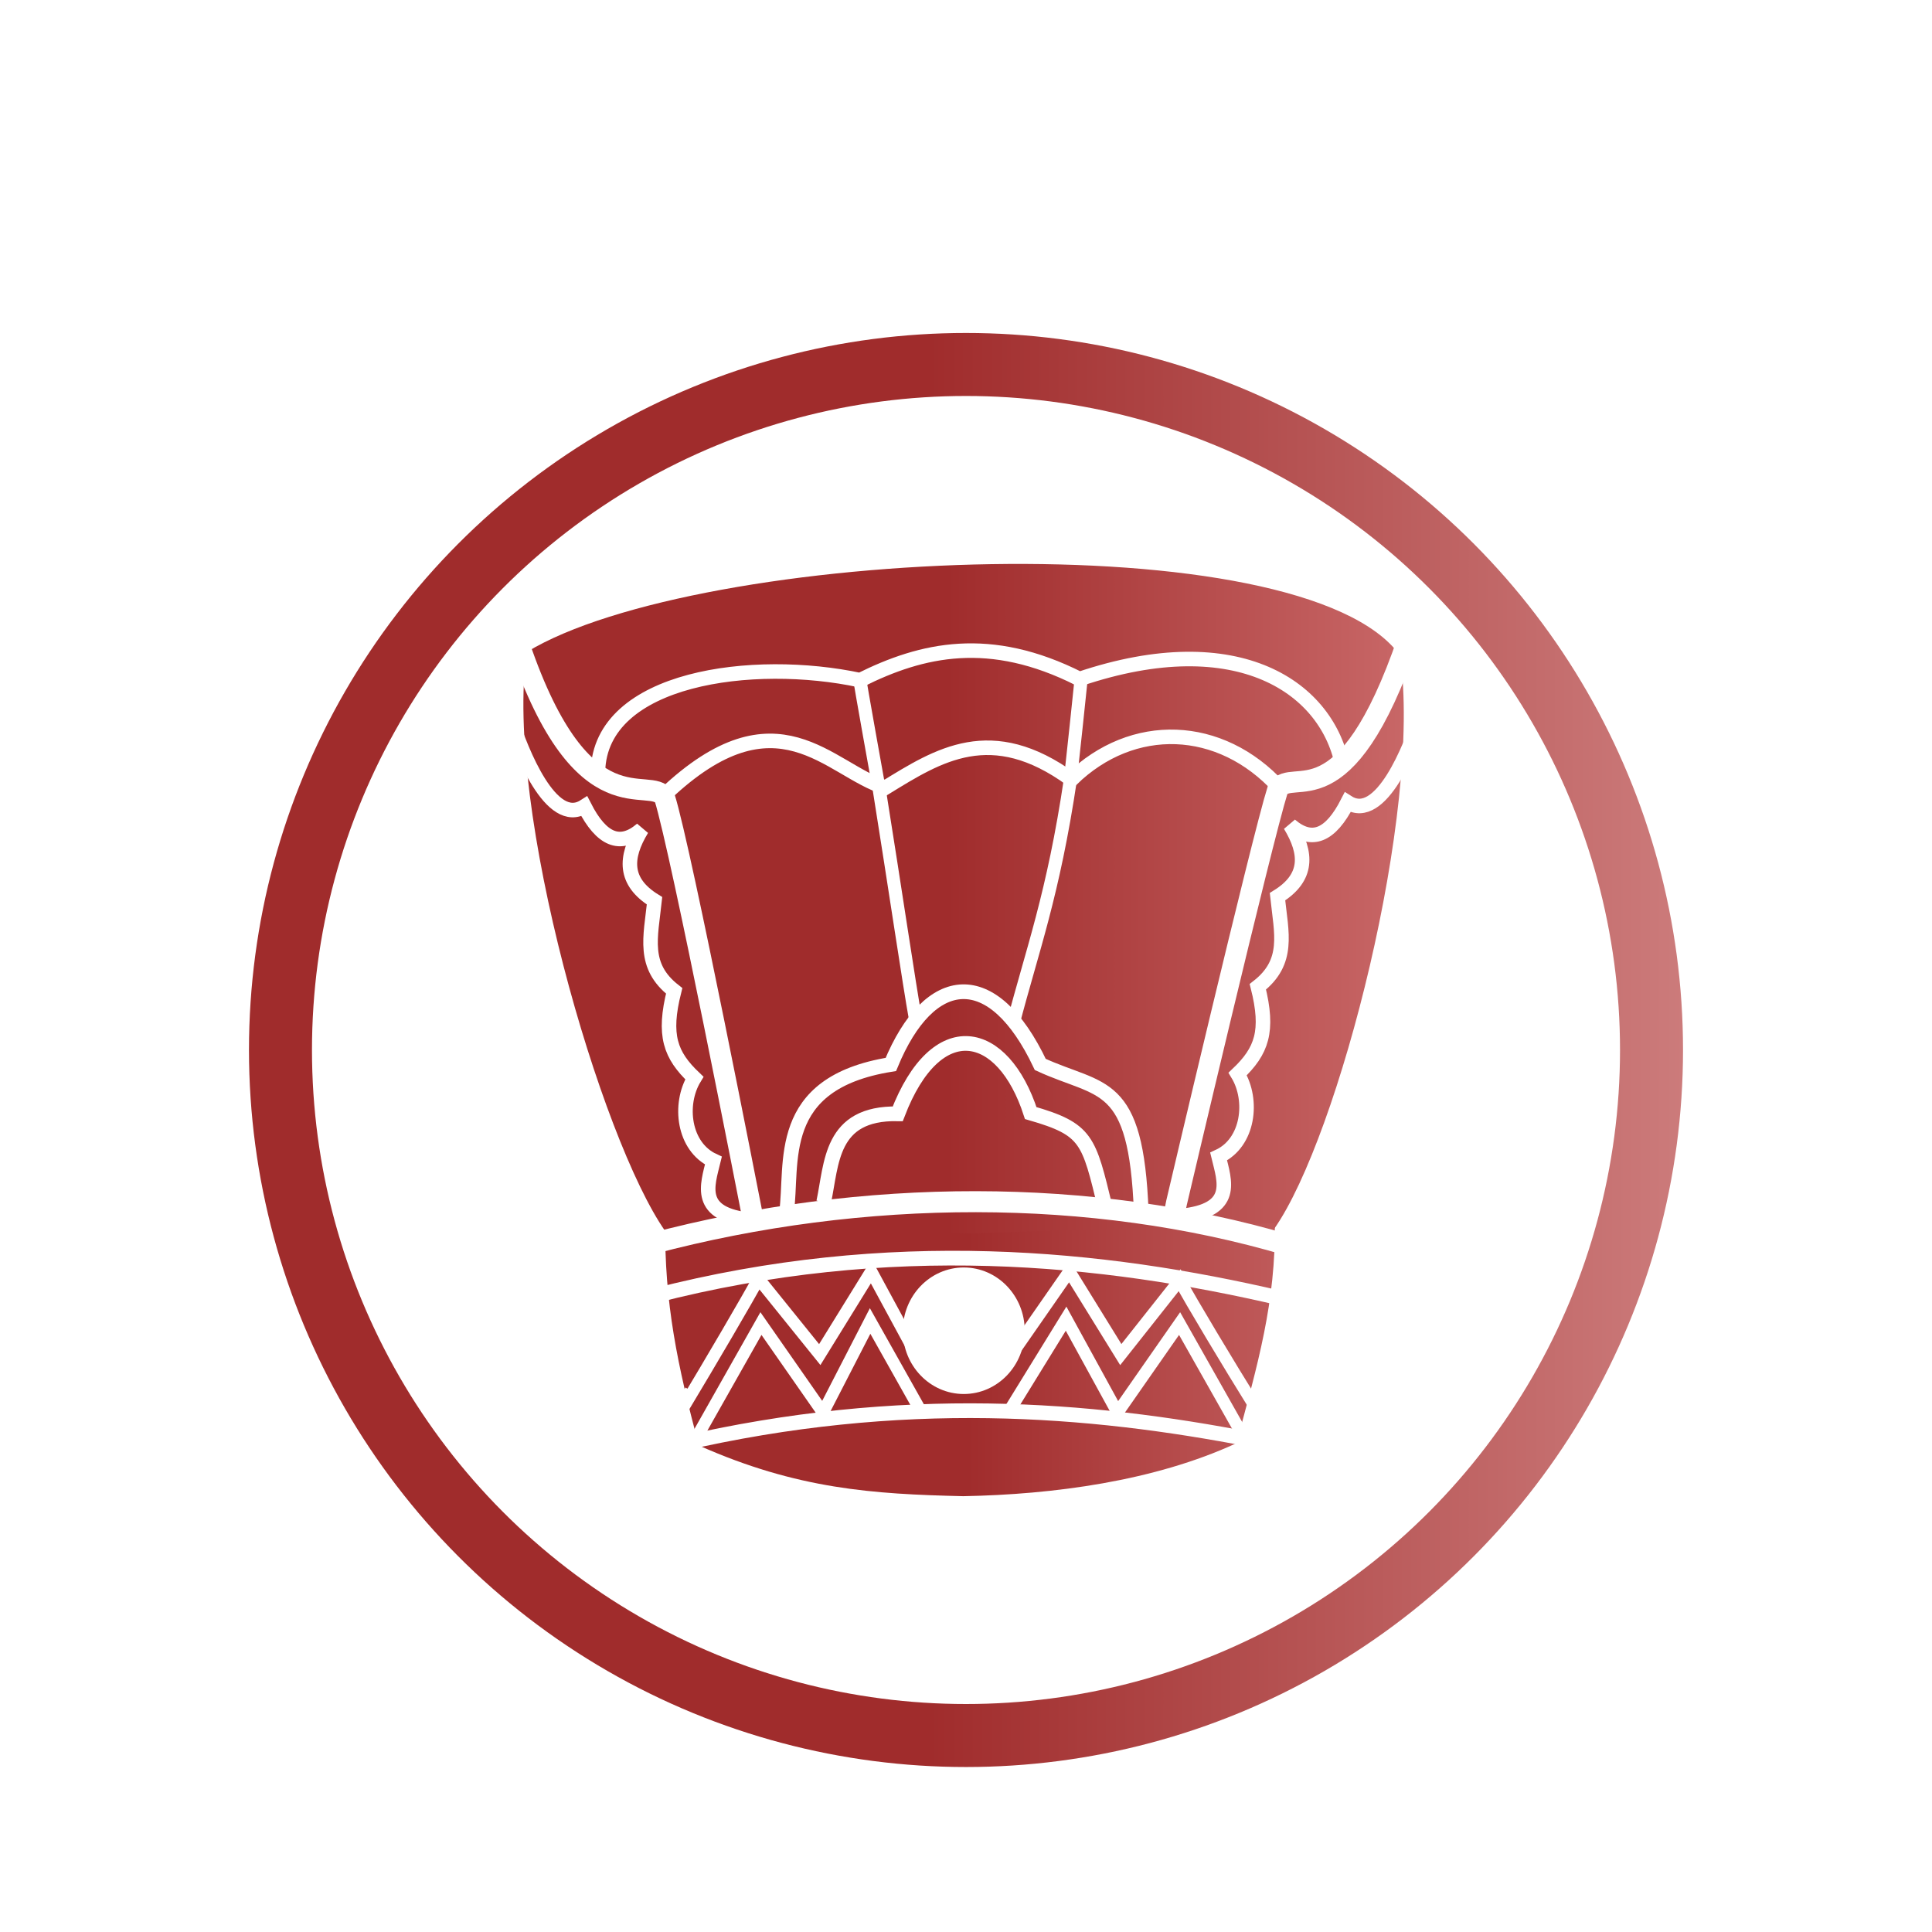 <?xml version="1.0" encoding="UTF-8" standalone="no"?>
<svg
   xmlns:dc="http://purl.org/dc/elements/1.1/"
   xmlns:cc="http://creativecommons.org/ns#"
   xmlns:rdf="http://www.w3.org/1999/02/22-rdf-syntax-ns#"
   xmlns:svg="http://www.w3.org/2000/svg"
   xmlns="http://www.w3.org/2000/svg"
   xmlns:xlink="http://www.w3.org/1999/xlink"
   xmlns:sodipodi="http://sodipodi.sourceforge.net/DTD/sodipodi-0.dtd"
   xmlns:inkscape="http://www.inkscape.org/namespaces/inkscape"
   width="92"
   height="92"
   id="svg2"
   version="1.1"
   inkscape:version="0.92.4 (5da689c313, 2019-01-14)"
   sodipodi:docname="red_king2.svg">
  <defs
     id="defs10">
    <linearGradient
       inkscape:collect="always"
       id="linearGradient8103">
      <stop
         style="stop-color:#a02c2c;stop-opacity:1"
         offset="0"
         id="stop8099" />
      <stop
         style="stop-color:#e9afaf;stop-opacity:1"
         offset="1"
         id="stop8101" />
    </linearGradient>
    <linearGradient
       inkscape:collect="always"
       id="linearGradient7692">
      <stop
         style="stop-color:#a02c2c;stop-opacity:1"
         offset="0"
         id="stop7688" />
      <stop
         style="stop-color:#de8787;stop-opacity:1"
         offset="1"
         id="stop7690" />
    </linearGradient>
    <linearGradient
       inkscape:collect="always"
       id="linearGradient7676">
      <stop
         style="stop-color:#a02c2c;stop-opacity:1"
         offset="0"
         id="stop7672" />
      <stop
         style="stop-color:#de8787;stop-opacity:1"
         offset="1"
         id="stop7674" />
    </linearGradient>
    <filter
       height="1.5"
       width="1.5"
       y="0"
       x="0"
       id="f1"
       color-interpolation-filters="sRGB">
      <feOffset
         id="feOffset3039"
         dy="0"
         dx="1"
         in="SourceAlpha"
         result="offOut" />
      <feGaussianBlur
         id="feGaussianBlur3041"
         stdDeviation="1"
         in="offOut"
         result="blurOut" />
      <!--
      <feBlend in="SourceGraphic" in2="blurOut" mode="normal" />
-->
    </filter>
    <linearGradient
       y2="1"
       x2="0"
       y1="0"
       x1="0"
       id="grad1">
      <stop
         id="stop3034"
         style="stop-color:rgb(255,255,255);stop-opacity:0.6"
         offset="20%" />
      <stop
         id="stop3036"
         style="stop-color:rgb(220,0,0);stop-opacity:0.5"
         offset="50%" />
    </linearGradient>
    <linearGradient
       y2="1"
       x2="0"
       y1="0"
       x1="0"
       id="grad0">
      <stop
         id="stop3029"
         style="stop-color:rgb(0,0,0);stop-opacity:0.3"
         offset="20%" />
      <stop
         id="stop3031"
         style="stop-color:rgb(0,0,0);stop-opacity:0.6"
         offset="100%" />
    </linearGradient>
    <inkscape:path-effect
       effect="mirror_symmetry"
       start_point="274.213,350.551"
       end_point="273.503,477.302"
       center_point="273.858,413.926"
       id="path-effect4557-0-4"
       is_visible="true"
       mode="free"
       discard_orig_path="false"
       fuse_paths="true"
       oposite_fuse="false" />
    <filter
       style="color-interpolation-filters:sRGB;"
       inkscape:label="Drop Shadow"
       id="filter18479">
      <feFlood
         flood-opacity="1"
         flood-color="rgb(91,93,90)"
         result="flood"
         id="feFlood18469" />
      <feComposite
         in="flood"
         in2="SourceGraphic"
         operator="in"
         result="composite1"
         id="feComposite18471" />
      <feGaussianBlur
         in="composite1"
         stdDeviation="0"
         result="blur"
         id="feGaussianBlur18473" />
      <feOffset
         dx="0"
         dy="4"
         result="offset"
         id="feOffset18475" />
      <feComposite
         in="SourceGraphic"
         in2="offset"
         operator="over"
         result="composite2"
         id="feComposite18477" />
    </filter>
    <linearGradient
       inkscape:collect="always"
       xlink:href="#linearGradient7676"
       id="linearGradient7678"
       x1="45.571"
       y1="41.148"
       x2="74.801"
       y2="41.148"
       gradientUnits="userSpaceOnUse" />
    <linearGradient
       inkscape:collect="always"
       xlink:href="#linearGradient7692"
       id="linearGradient7694"
       x1="46.404"
       y1="57.741"
       x2="71.727"
       y2="57.741"
       gradientUnits="userSpaceOnUse" />
    <linearGradient
       inkscape:collect="always"
       xlink:href="#linearGradient8103"
       id="linearGradient8105"
       x1="43.653"
       y1="47.572"
       x2="103.169"
       y2="47.572"
       gradientUnits="userSpaceOnUse" />
  </defs>
  <sodipodi:namedview
     pagecolor="#ffffff"
     bordercolor="#666666"
     borderopacity="1"
     objecttolerance="10"
     gridtolerance="10"
     guidetolerance="10"
     inkscape:pageopacity="0"
     inkscape:pageshadow="2"
     inkscape:window-width="1920"
     inkscape:window-height="1017"
     id="namedview8"
     showgrid="false"
     inkscape:zoom="7.4167648"
     inkscape:cx="18.480873"
     inkscape:cy="33.588631"
     inkscape:window-x="1912"
     inkscape:window-y="-8"
     inkscape:window-maximized="1"
     inkscape:current-layer="layer1"
     fit-margin-top="0"
     fit-margin-left="0"
     fit-margin-right="0"
     fit-margin-bottom="0"
     inkscape:pagecheckerboard="false"
     inkscape:snap-nodes="false" />
  <g
     inkscape:groupmode="layer"
     id="layer1"
     inkscape:label="Background"
     style="display:inline">
    <g
       id="g24262"
       transform="translate(0.619,-2.335)"
       style="filter:url(#filter18479)">
      <g
         id="g25621">
        <circle
           style="color:#000000;display:inline;overflow:visible;visibility:visible;opacity:1;fill:#ffffff;fill-opacity:1;fill-rule:nonzero;stroke:#ffffff;stroke-width:0.326;stroke-linecap:round;stroke-linejoin:miter;stroke-miterlimit:10;stroke-dasharray:none;stroke-dashoffset:0;stroke-opacity:0.487;marker:none;enable-background:accumulate"
           id="circle4376-8-9"
           cx="45.381"
           cy="48.335"
           r="40.792" />
        <circle
           r="32.644"
           cy="48.335"
           cx="45.381"
           id="circle24066-6"
           style="color:#000000;display:inline;overflow:visible;visibility:visible;opacity:1;fill:none;fill-opacity:1;fill-rule:nonzero;stroke:url(#linearGradient8105);stroke-width:3;stroke-linecap:round;stroke-linejoin:miter;stroke-miterlimit:10;stroke-dasharray:none;stroke-dashoffset:0;stroke-opacity:1;marker:none;enable-background:accumulate" />
      </g>
    </g>
    <path
       style="display:inline;fill:none;stroke:#ffffff;stroke-width:0.6;stroke-linecap:butt;stroke-linejoin:miter;stroke-miterlimit:4;stroke-dasharray:none;stroke-opacity:1"
       d="m 53.381,55.674 c -0.109,-1.026 0.51,-3.475 3.775,-3.607 1.749,-3.263 4.572,-3.176 6.539,0 1.896,0.171 3.401,0.84 3.337,3.506"
       id="path8722-0"
       inkscape:connector-curvature="0"
       sodipodi:nodetypes="cccc" />
  </g>
  <g
     inkscape:groupmode="layer"
     id="layer2"
     inkscape:label="Symbol"
     style="display:inline">
    <g
       id="g8809"
       transform="translate(-0.082,3.814)">
      <g
         transform="matrix(1.154,0,0,1.154,-7.392,-5.704)"
         id="g7662">
        <path
           style="fill:url(#linearGradient7678);fill-opacity:1;stroke:none;stroke-width:1;stroke-linecap:butt;stroke-linejoin:miter;stroke-miterlimit:4;stroke-dasharray:none;stroke-opacity:1"
           d="m 46.537,52.781 c -3.76,-0.092 -7.633,0.116 -12.61,-0.341 -2.651,-3.784 -6.648,-17.475 -5.715,-23.896 7.05,-4.294 32.041,-5.425 36.036,0.143 0.933,6.421 -2.534,19.863 -5.186,23.647"
           id="path7039"
           inkscape:connector-curvature="0"
           sodipodi:nodetypes="ccccc" />
        <path
           style="fill:url(#linearGradient7694);fill-opacity:1;stroke:none;stroke-width:0.541;stroke-linecap:butt;stroke-linejoin:miter;stroke-miterlimit:4;stroke-dasharray:none;stroke-opacity:1"
           d="m 33.928,52.106 c -0.043,3.269 0.509,5.912 1.39,9.181 4.054,1.802 7.186,2.004 10.906,2.09 3.72,-0.069 7.887,-0.621 11.273,-2.186 0.881,-3.269 1.627,-5.816 1.584,-9.085 l -12.555,0.43 z"
           id="path7043"
           inkscape:connector-curvature="0"
           sodipodi:nodetypes="ccccccc" />
        <path
           style="fill:none;stroke:#ffffff;stroke-width:0.867;stroke-linecap:butt;stroke-linejoin:miter;stroke-opacity:1;stroke-miterlimit:4;stroke-dasharray:none"
           d="m 33.356,52.964 c 8.769,-2.327 18.212,-2.328 26.246,0.048"
           id="path7068"
           inkscape:connector-curvature="0"
           sodipodi:nodetypes="cc" />
        <path
           style="fill:none;stroke:#ffffff;stroke-width:0.541px;stroke-linecap:butt;stroke-linejoin:miter;stroke-opacity:1"
           d="m 51.113,29.421 c -0.012,0.151 -0.441,4.207 -0.462,4.348 -0.715,4.816 -1.593,7.112 -2.387,10.174"
           id="path7088"
           inkscape:connector-curvature="0"
           sodipodi:nodetypes="csc" />
        <path
           sodipodi:nodetypes="csc"
           inkscape:connector-curvature="0"
           id="path7090"
           d="m 41.942,29.569 c 0.004,0.165 0.796,4.523 0.821,4.677 0.637,3.983 1.232,8.011 1.487,9.424"
           style="fill:none;stroke:#ffffff;stroke-width:0.541px;stroke-linecap:butt;stroke-linejoin:miter;stroke-opacity:1" />
        <path
           sodipodi:nodetypes="cc"
           inkscape:connector-curvature="0"
           id="path7094"
           d="m 33.451,55.118 c 9.75,-2.519 18.532,-1.628 25.888,0.095"
           style="fill:none;stroke:#ffffff;stroke-width:0.607;stroke-linecap:butt;stroke-linejoin:miter;stroke-opacity:1;stroke-miterlimit:4;stroke-dasharray:none" />
        <path
           style="fill:none;stroke:#ffffff;stroke-width:0.607;stroke-linecap:butt;stroke-linejoin:miter;stroke-opacity:1;stroke-miterlimit:4;stroke-dasharray:none"
           d="M 34.504,61.235 C 43.723,59.099 51.445,59.754 58.119,61.045"
           id="path7096"
           inkscape:connector-curvature="0"
           sodipodi:nodetypes="cc" />
        <ellipse
           ry="2.192"
           rx="2.097"
           style="opacity:1;fill:#ffffff;fill-opacity:1;stroke:#ffffff;stroke-width:0.837;stroke-linecap:square;stroke-linejoin:miter;stroke-miterlimit:4;stroke-dasharray:none;stroke-opacity:1;paint-order:normal"
           id="path7098"
           cx="46.246"
           cy="56.55" />
      </g>
      <path
         sodipodi:nodetypes="cccc"
         inkscape:connector-curvature="0"
         id="path8714"
         d="m 24.82,26.931 c 3.032,8.877 6.223,6.091 6.91,7.233 0.798,2.55 4.12,19.604 4.12,19.604 l 0.165,0.825"
         style="fill:none;stroke:#ffffff;stroke-width:1;stroke-linecap:butt;stroke-linejoin:miter;stroke-miterlimit:4;stroke-dasharray:none;stroke-opacity:1" />
      <path
         style="fill:none;stroke:#ffffff;stroke-width:1;stroke-linecap:butt;stroke-linejoin:miter;stroke-miterlimit:4;stroke-dasharray:none;stroke-opacity:1"
         d="m 67.138,26.62 c -3.032,8.877 -5.523,6.013 -6.21,7.155 -0.798,2.55 -4.82,19.682 -4.82,19.682 l -0.165,0.825"
         id="path8716"
         inkscape:connector-curvature="0"
         sodipodi:nodetypes="cccc" />
      <path
         sodipodi:nodetypes="cccc"
         inkscape:connector-curvature="0"
         id="path8718"
         d="m 31.745,34.02 c 5.356,-5.076 7.816,-1.156 10.504,-0.33 2.519,-1.546 5.037,-3.166 8.854,-0.385 2.914,-2.839 7.089,-2.694 9.899,0.385"
         style="fill:none;stroke:#ffffff;stroke-width:0.692;stroke-linecap:butt;stroke-linejoin:miter;stroke-miterlimit:4;stroke-dasharray:none;stroke-opacity:1" />
      <path
         sodipodi:nodetypes="cccc"
         inkscape:connector-curvature="0"
         id="path8720"
         d="m 28.555,32.92 c 0.113,-4.499 7.416,-5.432 12.484,-4.345 2.958,-1.477 6.182,-2.214 10.449,-0.055 7.582,-2.557 11.864,0.439 12.539,4.235"
         style="fill:none;stroke:#ffffff;stroke-width:0.692;stroke-linecap:butt;stroke-linejoin:miter;stroke-miterlimit:4;stroke-dasharray:none;stroke-opacity:1" />
      <path
         sodipodi:nodetypes="cccc"
         inkscape:connector-curvature="0"
         id="path8722"
         d="m 37.533,53.951 c 0.33,-2.365 -0.599,-6.183 4.97,-7.077 1.838,-4.457 4.858,-4.775 7.116,0 2.925,1.346 4.571,0.652 4.808,7.045"
         style="display:inline;fill:none;stroke:#ffffff;stroke-width:0.7;stroke-linecap:butt;stroke-linejoin:miter;stroke-miterlimit:4;stroke-dasharray:none;stroke-opacity:1" />
      <path
         style="display:inline;fill:none;stroke:#ffffff;stroke-width:0.7;stroke-linecap:butt;stroke-linejoin:miter;stroke-miterlimit:4;stroke-dasharray:none;stroke-opacity:1"
         d="m 39.304,53.432 c 0.396,-1.835 0.293,-4.266 3.527,-4.208 1.846,-4.8 5.011,-4.11 6.333,-0.035 2.698,0.777 2.758,1.259 3.552,4.519"
         id="path8749"
         inkscape:connector-curvature="0"
         sodipodi:nodetypes="cccc" />
      <path
         sodipodi:nodetypes="cccccccc"
         inkscape:connector-curvature="0"
         id="path8751"
         d="m 24.431,30.5 c 0.453,1.39 1.886,5.104 3.478,4.086 0.817,1.599 1.707,1.97 2.736,1.084 -0.818,1.348 -0.864,2.502 0.605,3.41 -0.187,1.755 -0.585,3.104 0.935,4.29 -0.534,2.117 -0.187,3.059 0.962,4.152 -0.758,1.246 -0.524,3.27 0.907,3.932 -0.286,1.181 -0.83,2.571 1.815,2.832"
         style="display:inline;fill:none;stroke:#ffffff;stroke-width:0.692;stroke-linecap:butt;stroke-linejoin:miter;stroke-miterlimit:4;stroke-dasharray:none;stroke-opacity:1" />
      <path
         style="display:inline;fill:none;stroke:#ffffff;stroke-width:0.692;stroke-linecap:butt;stroke-linejoin:miter;stroke-miterlimit:4;stroke-dasharray:none;stroke-opacity:1"
         d="m 67.734,30.306 c -0.453,1.39 -1.886,5.104 -3.478,4.086 -0.817,1.599 -1.707,1.97 -2.736,1.084 0.818,1.348 0.864,2.502 -0.605,3.41 0.187,1.755 0.585,3.104 -0.935,4.29 0.534,2.117 0.187,3.059 -0.962,4.152 0.758,1.246 0.524,3.27 -0.907,3.932 0.286,1.181 0.83,2.571 -1.815,2.832"
         id="path8754"
         inkscape:connector-curvature="0"
         sodipodi:nodetypes="cccccccc" />
      <path
         sodipodi:nodetypes="ccccc"
         inkscape:connector-curvature="0"
         id="path8756"
         d="m 33.284,64.579 3.033,-5.366 2.955,4.239 2.244,-4.362 2.394,4.259"
         style="display:inline;fill:none;stroke:#ffffff;stroke-width:0.577;stroke-linecap:butt;stroke-linejoin:miter;stroke-miterlimit:4;stroke-dasharray:none;stroke-opacity:1" />
      <path
         style="display:inline;fill:none;stroke:#ffffff;stroke-width:0.577;stroke-linecap:butt;stroke-linejoin:miter;stroke-miterlimit:4;stroke-dasharray:none;stroke-opacity:1"
         d="m 32.973,62.401 c -4.002,6.97 2.191,-3.383 3.228,-5.327 l 2.917,3.616 2.45,-3.966 2.085,3.852"
         id="path8759"
         inkscape:connector-curvature="0"
         sodipodi:nodetypes="ccccc" />
      <path
         style="display:inline;fill:none;stroke:#ffffff;stroke-width:0.577;stroke-linecap:butt;stroke-linejoin:miter;stroke-miterlimit:4;stroke-dasharray:none;stroke-opacity:1"
         d="m 59.286,64.579 -3.033,-5.366 -2.955,4.239 -2.45,-4.472 -2.683,4.355"
         id="path8761"
         inkscape:connector-curvature="0"
         sodipodi:nodetypes="ccccc" />
      <path
         sodipodi:nodetypes="ccccc"
         inkscape:connector-curvature="0"
         id="path8763"
         d="m 59.597,62.401 c 4.002,6.97 -2.307,-3.305 -3.344,-5.25 l -2.8,3.539 -2.45,-3.966 -2.649,3.811"
         style="display:inline;fill:none;stroke:#ffffff;stroke-width:0.577;stroke-linecap:butt;stroke-linejoin:miter;stroke-miterlimit:4;stroke-dasharray:none;stroke-opacity:1" />
    </g>
  </g>
</svg>
